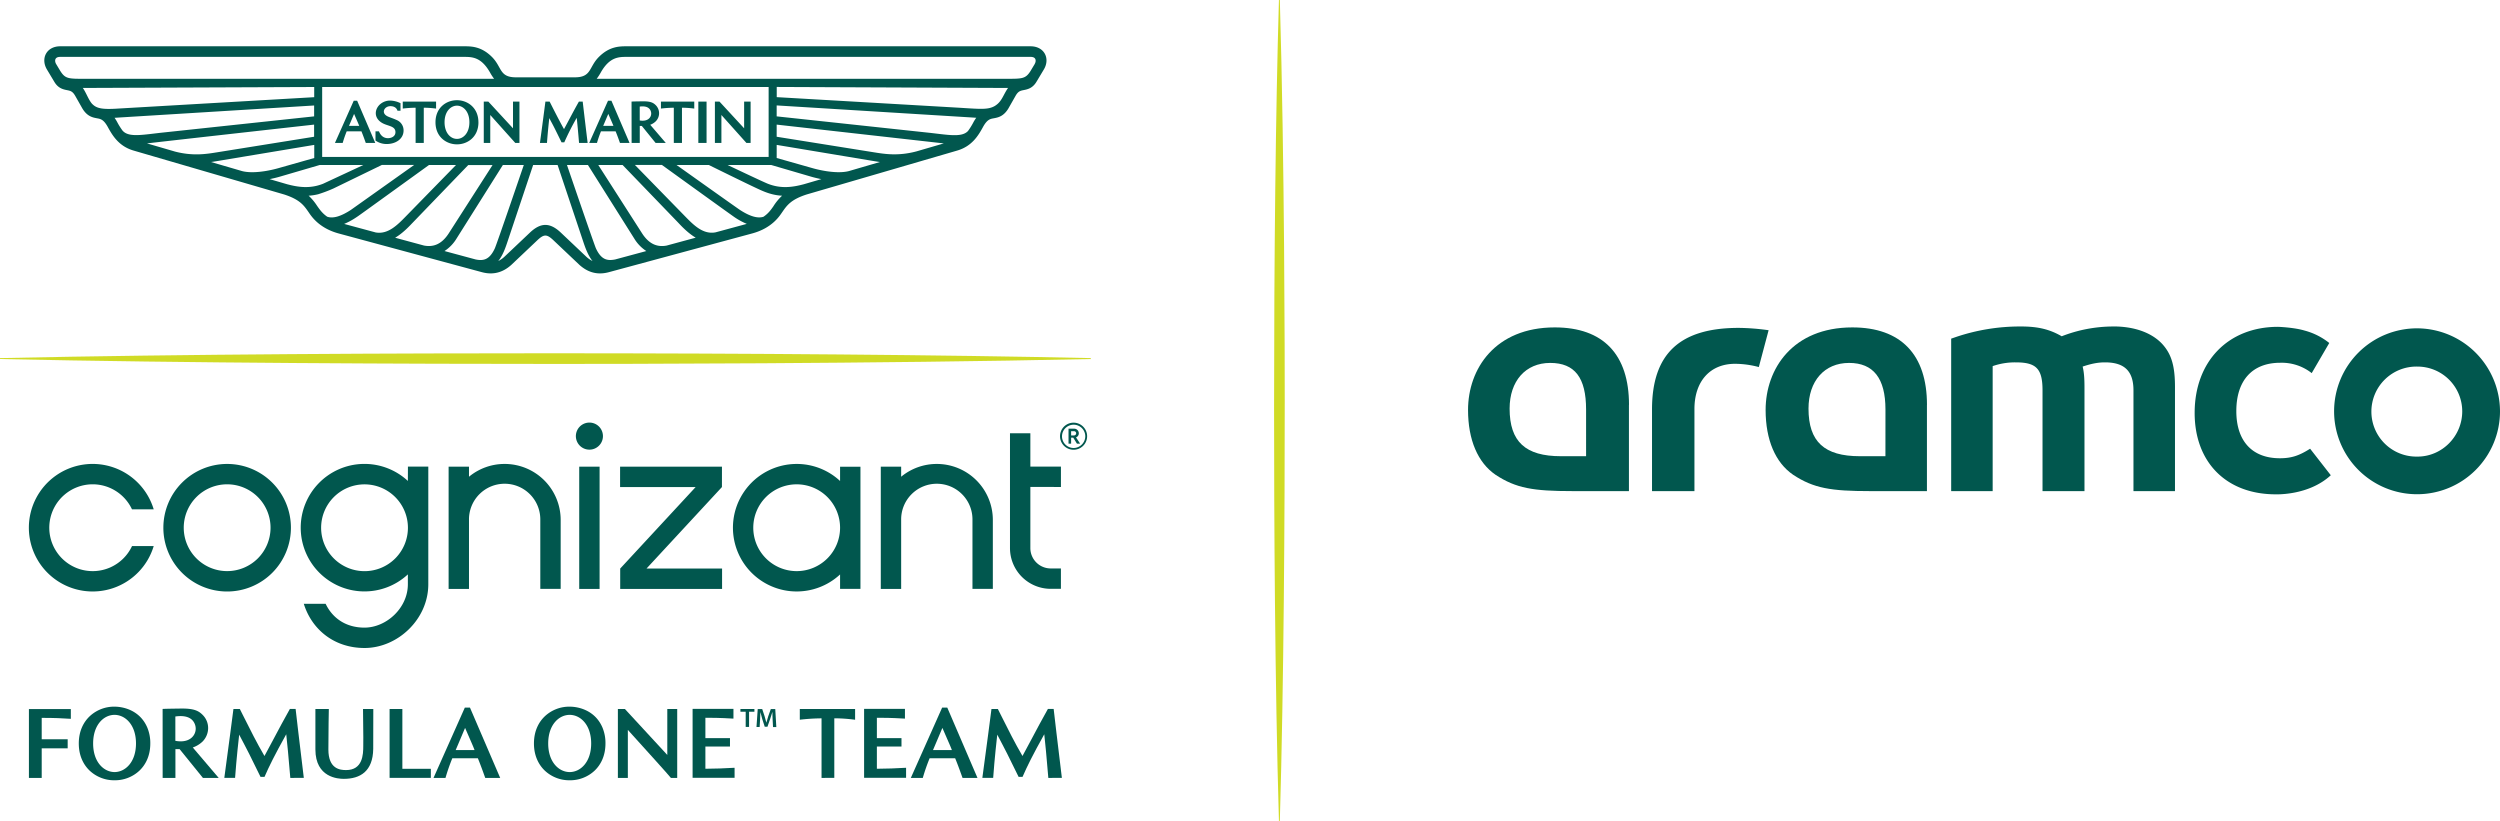 <?xml version="1.0" encoding="UTF-8" standalone="no"?>
<svg viewBox="0 0 300 98.51" version="1.1" id="svg54" sodipodi:docname="image (1).svg" inkscape:version="1.1 (c68e22c387, 2021-05-23)" width="300" height="98.51" xmlns:inkscape="http://www.inkscape.org/namespaces/inkscape" xmlns:sodipodi="http://sodipodi.sourceforge.net/DTD/sodipodi-0.dtd" xmlns="http://www.w3.org/2000/svg" xmlns:svg="http://www.w3.org/2000/svg">
  <defs id="defs58"/>
  <sodipodi:namedview id="namedview56" pagecolor="#a73d3d" bordercolor="#666666" borderopacity="1.0" inkscape:pageshadow="2" inkscape:pageopacity="0" inkscape:pagecheckerboard="false" showgrid="false" inkscape:zoom="1.7420094" inkscape:cx="38.174306" inkscape:cy="35.878107" inkscape:window-width="1920" inkscape:window-height="1017" inkscape:window-x="-8" inkscape:window-y="-8" inkscape:window-maximized="1" inkscape:current-layer="svg54"/>
  <path d="m 152.889,49.044 c 0,12.834 0.089,32.673 0.583,49.466 h 0.108 c 0.494,-16.79 0.589,-37.509 0.589,-50.296 0,-4.731 -0.014,-28.728 -0.589,-48.214 h -0.108 c -0.395,13.409 -0.583,30.834 -0.583,49.044 z" fill="#fff" id="path2" style="fill:#d0db25;fill-opacity:1.0;stroke-width:0.175"/>
  <path d="M 65.724,42.392 C 48.672,42.392 22.312,42.479 0,42.973 v 0.11 c 22.31,0.494 49.837,0.589 66.836,0.589 6.287,0 38.169,-0.016 64.061,-0.589 V 42.973 C 113.07,42.579 89.918,42.392 65.724,42.392" fill="#fff" id="path4" style="fill:#d0db25;fill-opacity:1.0;stroke-width:0.175"/>
  <path d="M 123.664,5.554 H 75.257 c -0.873,0 -2.096,-0.016 -3.393,1.28 -1.222,1.222 -0.859,2.445 -2.885,2.445 h -7.062 c -2.024,0 -1.654,-1.21 -2.883,-2.445 C 57.736,5.538 56.513,5.554 55.64,5.554 H 7.232 c -1.659,0 -2.384,1.474 -1.594,2.794 l 0.873,1.456 c 0.466,0.8 1.083,0.924 1.533,1.013 0.417,0.084 0.667,0.134 0.99,0.699 l 0.768,1.352 c 0.592,1.097 1.305,1.226 1.827,1.324 0.419,0.08 0.793,0.114 1.308,1.048 0.557,1.015 1.31,2.297 3.075,2.822 l 18.084,5.274 c 1.881,0.609 2.361,1.298 2.916,2.096 0.29,0.417 1.188,1.921 3.624,2.583 l 17.197,4.647 c 1.614,0.435 2.742,-0.175 3.524,-0.873 l 3.119,-2.953 c 0.802,-0.758 1.142,-0.758 1.942,0 l 3.119,2.953 c 0.784,0.699 1.911,1.31 3.524,0.873 L 90.259,28.014 c 2.445,-0.657 3.334,-2.166 3.626,-2.583 0.555,-0.798 1.034,-1.486 2.915,-2.096 l 18.086,-5.274 c 1.766,-0.524 2.518,-1.808 3.075,-2.822 0.515,-0.936 0.889,-0.969 1.308,-1.048 0.524,-0.098 1.235,-0.234 1.827,-1.332 l 0.768,-1.352 c 0.321,-0.564 0.573,-0.615 0.988,-0.699 0.451,-0.089 1.067,-0.213 1.535,-1.013 l 0.873,-1.456 c 0.789,-1.312 0.065,-2.785 -1.596,-2.785 M 7.256,8.55 6.732,7.677 C 6.573,7.413 6.472,6.827 7.221,6.827 H 55.64 c 0.976,0 2.078,-0.012 3.144,1.839 a 6.263,6.263 0 0 0 0.51,0.791 H 10.229 c -1.996,0 -2.382,0.01 -2.969,-0.905 M 38.66,10.44 h 53.576 v 8.395 H 38.66 Z M 11.097,12.509 C 10.644,12.055 10.347,11.112 9.937,10.555 L 37.705,10.44 v 1.222 l -23.501,1.364 c -1.818,0.121 -2.571,0.017 -3.107,-0.524 m 3.636,3.208 a 7.859,7.859 0 0 1 -0.678,-1.076 4.97,4.97 0 0 0 -0.307,-0.496 c 0.339,-0.019 0.402,-0.028 1.029,-0.066 L 37.696,12.658 v 1.306 l -18.108,1.937 c -2.445,0.26 -4.102,0.627 -4.855,-0.199 m 6.205,2.468 -3.299,-0.961 c 2.197,-0.264 20.054,-2.256 20.054,-2.256 v 1.456 l -11.613,1.863 c -1.334,0.217 -2.953,0.482 -5.145,-0.1 m 8.056,2.342 -3.667,-1.071 c 0.349,-0.047 0.555,-0.084 0.941,-0.148 l 11.446,-1.907 v 1.572 l -4.312,1.222 c -0.037,0.01 -2.686,0.805 -4.403,0.335 m 5.466,1.594 -2.113,-0.616 a 13.381,13.381 0 0 0 1.332,-0.325 l 4.68,-1.369 h 5.239 l -4.843,2.255 c -1.544,0.603 -2.915,0.421 -4.291,0.056 m 4.81,3.901 c -0.585,-0.4 -0.887,-0.835 -1.222,-1.306 a 6.512,6.512 0 0 0 -1.016,-1.222 6.544,6.544 0 0 0 1.14,-0.175 16.58,16.58 0 0 0 1.827,-0.688 l 5.824,-2.831 h 3.875 l -7.616,5.409 c -1.172,0.76 -2.104,1.048 -2.812,0.81 m 5.751,1.869 -3.73,-1.008 a 8.257,8.257 0 0 0 1.397,-0.751 c 0.388,-0.253 -0.059,0.065 8.788,-6.322 h 3.241 l -5.969,6.112 c -1.048,1.076 -2.2,2.27 -3.72,1.975 m 5.892,1.593 -3.51,-0.95 c 0.962,-0.559 1.809,-1.497 2.139,-1.839 l 6.636,-6.884 h 2.916 l -5.293,8.252 c -0.873,1.317 -1.869,1.601 -2.896,1.415 m 6.158,1.663 -3.737,-1.009 a 4.672,4.672 0 0 0 1.465,-1.53 l 5.541,-8.797 h 2.511 c 0,0 -3.254,9.534 -3.481,10.014 -0.648,1.397 -1.397,1.504 -2.3,1.322 m 13.314,-0.297 -3.095,-2.93 c -1.298,-1.222 -2.401,-1.222 -3.697,0 l -3.095,2.93 a 3.075,3.075 0 0 1 -0.714,0.487 c 0.573,-0.699 0.906,-1.703 1.123,-2.358 l 3.067,-9.169 h 2.934 l 3.067,9.169 c 0.225,0.676 0.557,1.657 1.125,2.358 a 3.075,3.075 0 0 1 -0.714,-0.487 m 3.426,0.297 c -0.906,0.175 -1.65,0.075 -2.3,-1.322 -0.225,-0.484 -3.479,-10.014 -3.479,-10.014 h 2.515 l 5.541,8.797 a 4.652,4.652 0 0 0 1.465,1.53 z m 6.167,-1.663 c -1.029,0.187 -2.024,-0.098 -2.897,-1.415 l -5.293,-8.259 h 2.918 l 6.636,6.884 c 0.33,0.349 1.177,1.28 2.139,1.839 z m 5.891,-1.593 c -1.518,0.295 -2.668,-0.899 -3.718,-1.975 L 76.188,19.792 h 3.241 c 0,0 8.4,6.069 8.788,6.322 a 8.257,8.257 0 0 0 1.397,0.751 z m 6.968,-3.175 c -0.328,0.472 -0.63,0.906 -1.222,1.306 -0.699,0.231 -1.64,-0.051 -2.812,-0.81 -0.334,-0.215 -7.625,-5.402 -7.625,-5.402 h 3.877 c 0,0 4.481,2.211 5.822,2.831 0.747,0.349 1.715,0.793 2.969,0.856 a 6.446,6.446 0 0 0 -1.016,1.222 m 3.612,-2.595 c -1.378,0.367 -2.747,0.547 -4.291,-0.056 -0.557,-0.215 -4.843,-2.255 -4.843,-2.255 h 5.239 l 4.68,1.369 a 13.526,13.526 0 0 0 1.332,0.325 l -2.113,0.616 m 5.468,-1.594 c -1.717,0.47 -4.403,-0.335 -4.403,-0.335 l -4.314,-1.222 v -1.572 l 11.446,1.907 c 0.386,0.065 0.603,0.101 0.941,0.148 l -3.667,1.071 m 8.044,-2.345 c -2.192,0.582 -3.812,0.316 -5.147,0.1 L 93.2,16.409 v -1.456 l 20.056,2.256 -3.295,0.961 m 6.874,-3.543 a 8.021,8.021 0 0 1 -0.669,1.085 c -0.753,0.826 -2.419,0.459 -4.857,0.199 L 93.2,13.964 v -1.313 l 22.92,1.415 c 0.629,0.038 0.699,0.047 1.029,0.066 a 5.714,5.714 0 0 0 -0.314,0.494 m 2.62,-1.958 c -0.885,0.566 -1.89,0.402 -4.874,0.229 L 93.208,11.657 v -1.222 l 27.757,0.121 c -0.568,0.796 -0.728,1.61 -1.512,2.108 m 4.715,-4.986 -0.524,0.873 c -0.592,0.917 -0.98,0.906 -2.969,0.905 H 71.602 a 6.074,6.074 0 0 0 0.51,-0.791 c 1.062,-1.851 2.164,-1.839 3.143,-1.839 h 48.422 c 0.749,0 0.648,0.587 0.487,0.85 M 69.485,17.155 c -0.124,-1.514 -0.211,-2.408 -0.279,-3.016 a 31.582,31.582 0 0 0 -1.493,2.944 H 67.386 C 66.572,15.422 66.476,15.232 66.244,14.797 66.169,14.656 66.069,14.481 65.916,14.17 c -0.068,0.599 -0.192,1.778 -0.279,2.985 h -0.845 c 0.241,-1.746 0.625,-4.715 0.657,-4.961 h 0.508 c 0,0 1.2,2.396 1.724,3.299 0.608,-1.112 1.002,-1.909 1.785,-3.299 h 0.459 c 0.082,0.714 0.349,2.986 0.592,4.961 z M 84.787,12.193 h -0.987 v 4.961 h 0.987 z m -2.951,4.961 v -4.228 a 11.657,11.657 0 0 1 1.476,0.105 V 12.193 h -3.999 v 0.835 a 14.252,14.252 0 0 1 1.544,-0.101 v 4.228 z m -30.983,0 v -4.228 a 11.629,11.629 0 0 1 1.476,0.105 V 12.193 h -3.999 v 0.835 a 14.285,14.285 0 0 1 1.544,-0.101 v 4.228 z m 11.481,0 V 12.193 h -0.774 v 3.203 L 58.602,12.193 h -0.55 v 4.961 h 0.779 v -3.355 l 3.004,3.355 z M 45.059,15.758 v 1.107 a 2.305,2.305 0 0 0 1.352,0.417 c 1.069,0 2.017,-0.601 2.017,-1.624 a 1.339,1.339 0 0 0 -0.847,-1.263 c -0.622,-0.283 -1.027,-0.349 -1.301,-0.58 -0.491,-0.414 -0.093,-1.076 0.576,-1.076 0.203,0 0.699,0.054 0.838,0.55 h 0.367 V 12.382 a 2.988,2.988 0 0 0 -1.24,-0.313 1.821,1.821 0 0 0 -1.091,0.349 c -0.758,0.554 -0.968,1.678 0.107,2.324 0.672,0.403 1.594,0.349 1.617,1.091 0.016,0.547 -0.506,0.749 -0.896,0.749 -0.777,0 -1.022,-0.686 -1.086,-0.824 z m -0.026,1.397 -2.174,-5.065 h -0.412 l -2.255,5.065 h 0.931 a 14.12,14.12 0 0 1 0.482,-1.397 h 1.766 c 0.222,0.543 0.393,1.03 0.524,1.397 z m -3.154,-2.047 c 0.108,-0.25 0.126,-0.295 0.611,-1.441 0.475,1.091 0.512,1.168 0.62,1.441 z m 15.531,-0.435 c 0,-1.746 -1.303,-2.648 -2.576,-2.648 -1.273,0 -2.576,0.891 -2.576,2.648 0,1.757 1.303,2.649 2.579,2.649 1.277,0 2.576,-0.892 2.576,-2.649 M 54.837,16.668 c -0.784,0 -1.49,-0.737 -1.49,-1.994 0,-1.308 0.749,-1.994 1.49,-1.994 0.74,0 1.49,0.686 1.49,1.994 0,1.308 -0.751,1.994 -1.49,1.994 z m 20.957,0.487 h 0.978 v -2.045 h 0.244 l 1.657,2.043 h 1.222 l -1.869,-2.179 a 1.855,1.855 0 0 0 0.658,-0.41 1.373,1.373 0 0 0 0,-1.949 c -0.29,-0.288 -0.623,-0.456 -1.472,-0.456 0,0 -1.135,0.01 -1.427,0.031 z m 0.974,-4.366 a 2.595,2.595 0 0 1 0.337,-0.024 c 1.008,0 1.039,0.753 1.039,0.852 0,0.524 -0.463,0.995 -1.376,0.838 z m -1.222,4.366 -2.174,-5.065 h -0.412 l -2.255,5.065 h 0.931 a 14.12,14.12 0 0 1 0.482,-1.397 h 1.755 c 0.222,0.543 0.393,1.03 0.524,1.397 z m -3.164,-2.047 c 0.108,-0.25 0.127,-0.295 0.613,-1.441 0.473,1.091 0.512,1.168 0.618,1.441 z m 17.691,2.047 V 12.193 H 89.296 v 3.203 L 86.34,12.193 h -0.552 v 4.961 h 0.781 v -3.355 l 3.002,3.355 z" fill="#fff" id="path6" style="fill:#01574e;fill-opacity:1;stroke-width:0.175"/>
  <path d="m 56.396,84.913 h -0.616 l -3.758,8.437 h 1.436 a 23.533,23.533 0 0 1 0.819,-2.356 h 3.067 c 0.375,0.915 0.665,1.746 0.885,2.356 h 1.794 z m -0.582,2.445 c 0.91,2.096 0.922,2.096 1.135,2.653 H 54.679 c 0.239,-0.554 0.243,-0.566 1.126,-2.653" fill="#fff" id="path8" style="fill:#01574e;fill-opacity:1;stroke-width:0.175"/>
  <path d="m 113.674,84.913 h -0.618 l -3.758,8.437 h 1.437 a 23.07,23.07 0 0 1 0.819,-2.356 h 3.067 c 0.374,0.915 0.664,1.746 0.885,2.356 h 1.792 z m -0.583,2.445 c 0.91,2.096 0.922,2.096 1.137,2.653 h -2.27 c 0.238,-0.554 0.241,-0.566 1.125,-2.653" fill="#fff" id="path10" style="fill:#01574e;fill-opacity:1;stroke-width:0.175"/>
  <path d="m 34.837,93.35 c -0.217,-2.62 -0.372,-4.191 -0.489,-5.239 -1.416,2.55 -2.033,3.795 -2.606,5.112 h -0.482 c -1.432,-2.925 -1.582,-3.21 -1.912,-3.83 -0.143,-0.269 -0.302,-0.568 -0.648,-1.236 -0.061,0.524 -0.32,2.833 -0.491,5.189 h -1.292 c 0.41,-2.969 1.058,-7.978 1.095,-8.267 h 0.767 c 0.117,0.232 0.231,0.458 0.339,0.678 0.948,1.893 1.696,3.388 2.604,4.941 l 0.012,0.021 0.014,-0.023 c 0.409,-0.749 0.781,-1.45 1.14,-2.127 0.555,-1.048 1.132,-2.134 1.895,-3.493 h 0.69 c 0.03,0.262 0.498,4.347 0.983,8.267 z" fill="#fff" id="path12" style="fill:#01574e;fill-opacity:1;stroke-width:0.175"/>
  <path d="m 125.799,93.35 c -0.215,-2.62 -0.37,-4.191 -0.487,-5.239 -1.416,2.55 -2.033,3.795 -2.606,5.112 h -0.475 c -1.432,-2.925 -1.582,-3.21 -1.912,-3.83 -0.143,-0.269 -0.302,-0.568 -0.648,-1.236 -0.061,0.524 -0.321,2.833 -0.491,5.189 h -1.299 c 0.41,-2.969 1.058,-7.978 1.095,-8.267 h 0.767 l 0.339,0.678 c 0.948,1.893 1.696,3.388 2.604,4.941 l 0.012,0.021 0.012,-0.023 c 0.41,-0.749 0.782,-1.45 1.142,-2.127 0.555,-1.048 1.132,-2.134 1.895,-3.493 h 0.692 c 0.031,0.262 0.499,4.347 0.985,8.267 z" fill="#fff" id="path14" style="fill:#01574e;fill-opacity:1;stroke-width:0.175"/>
  <path d="m 13.751,93.633 a 4.291,4.291 0 0 1 -2.986,-1.151 c -0.699,-0.664 -1.31,-1.727 -1.31,-3.266 0,-1.539 0.609,-2.604 1.31,-3.266 a 4.291,4.291 0 0 1 2.986,-1.151 c 1.048,0 3.06,0.437 3.936,2.536 a 4.844,4.844 0 0 1 0.349,1.881 c 0,1.54 -0.609,2.604 -1.31,3.266 a 4.289,4.289 0 0 1 -2.985,1.151 m 0,-0.985 c 1.28,0 2.578,-1.179 2.578,-3.432 0,-2.253 -1.298,-3.432 -2.578,-3.432 -1.277,0 -2.565,1.179 -2.565,3.432 0,2.253 1.298,3.432 2.579,3.432 z" fill="#fff" id="path16" style="fill:#01574e;fill-opacity:1;stroke-width:0.175"/>
  <path d="m 68.369,93.633 a 4.289,4.289 0 0 1 -2.985,-1.151 c -0.699,-0.664 -1.31,-1.727 -1.31,-3.266 0,-1.539 0.608,-2.604 1.31,-3.266 a 4.286,4.286 0 0 1 2.985,-1.151 c 1.048,0 3.061,0.437 3.938,2.536 a 4.844,4.844 0 0 1 0.349,1.881 c 0,1.54 -0.608,2.604 -1.308,3.266 a 4.291,4.291 0 0 1 -2.986,1.151 m 0,-0.985 c 1.282,0 2.579,-1.179 2.579,-3.432 0,-2.253 -1.298,-3.432 -2.579,-3.432 -1.28,0 -2.578,1.179 -2.578,3.432 0,2.253 1.298,3.432 2.578,3.432 z" fill="#fff" id="path18" style="fill:#01574e;fill-opacity:1;stroke-width:0.175"/>
  <path d="m 19.514,85.072 c 0.451,-0.028 2.331,-0.047 2.351,-0.047 1.415,0 1.968,0.276 2.445,0.754 a 2.221,2.221 0 0 1 0.665,1.649 2.312,2.312 0 0 1 -0.669,1.558 3.205,3.205 0 0 1 -1.172,0.711 l 3.109,3.652 h -1.893 l -2.794,-3.451 h -0.506 v 3.456 h -1.533 z m 2.155,0.859 a 4.319,4.319 0 0 0 -0.615,0.047 h -0.012 v 2.923 h 0.01 a 3.557,3.557 0 0 0 0.63,0.061 c 1.24,0 1.804,-0.795 1.804,-1.532 A 1.5,1.5 0 0 0 23.07,86.41 c -0.316,-0.318 -0.788,-0.479 -1.397,-0.479" fill="#fff" id="path20" style="fill:#01574e;fill-opacity:1;stroke-width:0.175"/>
  <path fill="#fff" d="m 46.751,93.348 v -8.269 h 1.533 v 7.174 h 3.418 l -0.002,1.095 z" id="path22" style="fill:#01574e;fill-opacity:1;stroke-width:0.175"/>
  <path fill="#fff" d="M 89.483,85.407 H 88.851 v -0.328 h 1.678 v 0.328 h -0.641 v 1.825 h -0.405 z" id="path24" style="fill:#01574e;fill-opacity:1;stroke-width:0.175"/>
  <path d="m 92.716,86.354 c -0.012,-0.278 -0.03,-0.613 -0.026,-0.905 h -0.01 c -0.072,0.262 -0.164,0.554 -0.262,0.824 l -0.323,0.933 h -0.327 l -0.297,-0.92 c -0.086,-0.274 -0.164,-0.568 -0.224,-0.837 -0.009,0.281 -0.023,0.623 -0.038,0.917 l -0.051,0.873 h -0.379 l 0.148,-2.153 h 0.538 l 0.29,0.873 c 0.08,0.251 0.148,0.508 0.204,0.747 h 0.01 c 0.059,-0.234 0.134,-0.499 0.22,-0.751 l 0.307,-0.863 h 0.536 l 0.127,2.153 h -0.395 z" fill="#fff" id="path26" style="fill:#01574e;fill-opacity:1;stroke-width:0.175"/>
  <path d="m 80.509,93.35 c -0.349,-0.44 -2.812,-3.157 -5.168,-5.763 v 5.763 h -1.196 v -8.267 h 0.845 l 5.085,5.51 v -5.51 h 1.189 v 8.267 z" fill="#fff" id="path28" style="fill:#01574e;fill-opacity:1;stroke-width:0.175"/>
  <path d="m 98.585,93.35 v -7.148 a 23.953,23.953 0 0 0 -2.609,0.164 v -1.284 h 6.636 v 1.289 a 19.446,19.446 0 0 0 -2.496,-0.175 v 7.146 z" fill="#fff" id="path30" style="fill:#01574e;fill-opacity:1;stroke-width:0.175"/>
  <path d="m 84.647,92.251 v -2.668 h 2.951 v -1.006 h -2.951 v -2.445 c 0.699,0 1.685,0 3.367,0.103 v -1.167 h -4.902 v 8.267 h 5.038 v -1.203 c -1.111,0.065 -2.393,0.119 -3.503,0.119" fill="#fff" id="path32" style="fill:#01574e;fill-opacity:1;stroke-width:0.175"/>
  <path d="m 105.225,92.251 v -2.668 h 2.953 v -1.006 h -2.953 v -2.445 c 0.699,0 1.685,0 3.369,0.103 v -1.167 h -4.902 v 8.267 h 5.038 v -1.203 c -1.112,0.065 -2.394,0.119 -3.505,0.119" fill="#fff" id="path34" style="fill:#01574e;fill-opacity:1;stroke-width:0.175"/>
  <path d="m 43.562,85.079 c 0.056,3.178 0.03,4.436 0.03,4.436 0,1.032 -0.063,2.894 -2.062,2.894 -0.707,0 -2.124,-0.117 -2.124,-2.473 0,-2.136 0.052,-4.761 0.054,-4.857 H 37.848 v 4.85 c 0,3.39 2.731,3.533 3.411,3.533 1.956,0 3.493,-0.891 3.528,-3.598 l 0.01,-4.785 z" fill="#fff" id="path36" style="fill:#01574e;fill-opacity:1;stroke-width:0.175"/>
  <path d="M 8.5,86.265 V 85.086 H 3.47 v 8.269 H 5.005 V 89.796 H 8.121 V 88.71 H 5.005 v -2.565 c 1.544,0 2.445,0.044 3.493,0.114" fill="#fff" id="path38" style="fill:#01574e;fill-opacity:1;stroke-width:0.175"/>
  <path d="m 130.455,52.346 a 1.626,1.626 0 1 1 -1.629,-1.626 1.631,1.631 0 0 1 1.629,1.626 m -0.22,0 a 1.397,1.397 0 1 0 -1.397,1.413 1.415,1.415 0 0 0 1.397,-1.413 m -1.111,0.14 0.491,0.754 h -0.382 l -0.442,-0.718 h -0.257 v 0.718 h -0.311 v -1.797 h 0.678 a 0.547,0.547 0 0 1 0.555,0.538 0.505,0.505 0 0 1 -0.339,0.505 m -0.583,-0.234 h 0.334 a 0.262,0.262 0 0 0 0.272,-0.258 0.257,0.257 0 0 0 -0.272,-0.251 h -0.334 z m -59.028,3.748 h 2.445 v 14.67 h -2.445 z m -8.948,-0.327 a 6.703,6.703 0 0 0 -4.279,1.535 v -1.209 h -2.445 v 14.67 h 2.445 v -8.276 a 4.279,4.279 0 1 1 8.557,0 v 8.269 h 2.445 v -8.267 a 6.722,6.722 0 0 0 -6.722,-6.722 m -11.608,0.323 h 2.445 v 14.111 c 0,4.226 -3.692,7.653 -7.653,7.653 -3.652,0 -6.332,-2.228 -7.288,-5.306 h 2.62 c 0.81,1.697 2.396,2.861 4.661,2.861 2.607,0 5.208,-2.331 5.208,-5.208 v -1.181 a 7.651,7.651 0 1 1 0,-11.212 z m 0,7.335 a 5.208,5.208 0 1 0 -5.208,5.208 5.208,5.208 0 0 0 5.208,-5.208 M 11.123,58.116 a 5.213,5.213 0 0 1 4.715,3.004 h 2.607 a 7.653,7.653 0 1 0 0,4.41 h -2.602 a 5.209,5.209 0 1 1 -4.715,-7.413 m 23.782,5.208 a 7.653,7.653 0 1 1 -7.651,-7.651 7.651,7.651 0 0 1 7.651,7.651 m -2.445,0 a 5.208,5.208 0 1 0 -5.206,5.208 5.208,5.208 0 0 0 5.206,-5.208 m 79.951,-7.651 a 6.694,6.694 0 0 0 -4.277,1.535 v -1.207 h -2.445 v 14.67 h 2.445 v -8.278 a 4.279,4.279 0 1 1 8.557,0 v 8.269 h 2.445 v -8.267 a 6.722,6.722 0 0 0 -6.722,-6.722 m -11.61,0.332 h 2.445 v 14.659 h -2.445 v -1.732 a 7.651,7.651 0 1 1 -5.208,-13.259 7.63,7.63 0 0 1 5.208,2.045 z m 0,7.321 a 5.208,5.208 0 1 0 -5.208,5.208 5.208,5.208 0 0 0 5.208,-5.208 m 26.503,-4.89 v -2.445 h -3.669 v -3.999 h -2.445 v 13.776 a 4.89,4.89 0 0 0 4.89,4.89 h 1.222 v -2.445 h -1.222 a 2.445,2.445 0 0 1 -2.445,-2.445 V 58.432 Z M 70.729,50.71 a 1.624,1.624 0 1 0 1.624,1.624 1.622,1.622 0 0 0 -1.624,-1.624 m 15.906,5.292 H 74.41 v 2.445 h 9.067 l -9.053,9.78 v 2.445 h 12.225 v -2.445 h -9.069 l 9.052,-9.78 z" fill="#fff" id="path40" style="fill:#01574e;fill-opacity:1;stroke-width:0.175"/>
  <path d="M 290.096,39.4 A 9.954,9.954 0 1 0 300,49.355 9.982,9.982 0 0 0 290.096,39.4 m 0,15.391 a 5.402,5.402 0 1 1 0,-10.801 5.375,5.375 0 0 1 5.372,5.372 c 0,2.969 -2.407,5.43 -5.372,5.43" fill="#fff" id="path42" style="fill:#01574e;fill-opacity:1;stroke-width:0.175"/>
  <path d="m 253.619,39.178 a 17.066,17.066 0 0 0 -6.214,1.175 c -1.455,-0.84 -2.855,-1.175 -4.871,-1.175 a 23.981,23.981 0 0 0 -7.888,1.285 l -0.505,0.175 v 18.295 h 4.979 V 43.934 a 8.163,8.163 0 0 1 2.794,-0.449 c 2.461,0 3.189,0.786 3.189,3.358 v 12.09 h 5.035 v -12.426 c 0,-1.118 -0.056,-1.848 -0.22,-2.518 1.006,-0.334 1.79,-0.505 2.682,-0.505 2.354,0 3.416,1.065 3.416,3.358 v 12.09 h 4.982 V 46.447 c 0,-2.462 -0.393,-3.915 -1.512,-5.15 -1.235,-1.343 -3.304,-2.124 -5.875,-2.124" fill="#fff" id="path44" style="fill:#01574e;fill-opacity:1;stroke-width:0.175"/>
  <path d="m 273.581,54.99 c -3.318,0 -5.222,-2.059 -5.222,-5.658 0,-3.687 1.921,-5.8 5.271,-5.8 a 5.824,5.824 0 0 1 3.776,1.242 l 2.106,-3.615 a 8.033,8.033 0 0 0 -2.958,-1.49 c -1.294,-0.389 -3.191,-0.449 -3.191,-0.449 -5.99,0 -10.005,4.156 -10.005,10.33 0,5.938 3.811,9.769 9.722,9.769 0,0 3.957,0.175 6.615,-2.29 l -2.482,-3.185 c -1.346,0.857 -2.27,1.146 -3.632,1.146" fill="#fff" id="path46" style="fill:#01574e;fill-opacity:1;stroke-width:0.175"/>
  <path d="m 208.652,39.346 c -7.111,0 -10.41,3.133 -10.41,9.794 v 9.794 h 5.091 v -9.85 c 0,-3.358 1.905,-5.428 4.871,-5.428 a 11.231,11.231 0 0 1 2.854,0.391 l 1.175,-4.42 a 27.525,27.525 0 0 0 -3.58,-0.281" fill="#fff" id="path48" style="fill:#01574e;fill-opacity:1;stroke-width:0.175"/>
  <path d="m 231.232,48.581 v 10.353 h -6.821 c -4.701,0 -6.771,-0.337 -9.233,-1.959 -2.129,-1.456 -3.304,-4.191 -3.304,-7.78 0,-4.925 3.245,-9.906 10.408,-9.906 5.821,0 8.955,3.248 8.955,9.293 m -4.982,0.557 c 0,-3.751 -1.455,-5.588 -4.366,-5.588 -2.969,0 -4.869,2.183 -4.869,5.482 0,3.975 1.9,5.712 6.154,5.712 h 3.077 z" fill="#fff" id="path50" style="fill:#01574e;fill-opacity:1;stroke-width:0.175"/>
  <path d="m 195.472,48.579 v 10.354 h -6.772 c -4.7,0 -6.774,-0.337 -9.233,-1.959 -2.127,-1.456 -3.302,-4.191 -3.302,-7.78 0,-4.925 3.245,-9.906 10.408,-9.906 5.819,0 8.907,3.248 8.907,9.291 m -5.15,0.559 c 0,-3.805 -1.343,-5.588 -4.308,-5.588 -2.965,0 -4.869,2.183 -4.869,5.482 0,3.975 1.904,5.712 6.154,5.712 h 3.023 z" fill="#fff" id="path52" style="fill:#01574e;fill-opacity:1;stroke-width:0.175"/>
</svg>